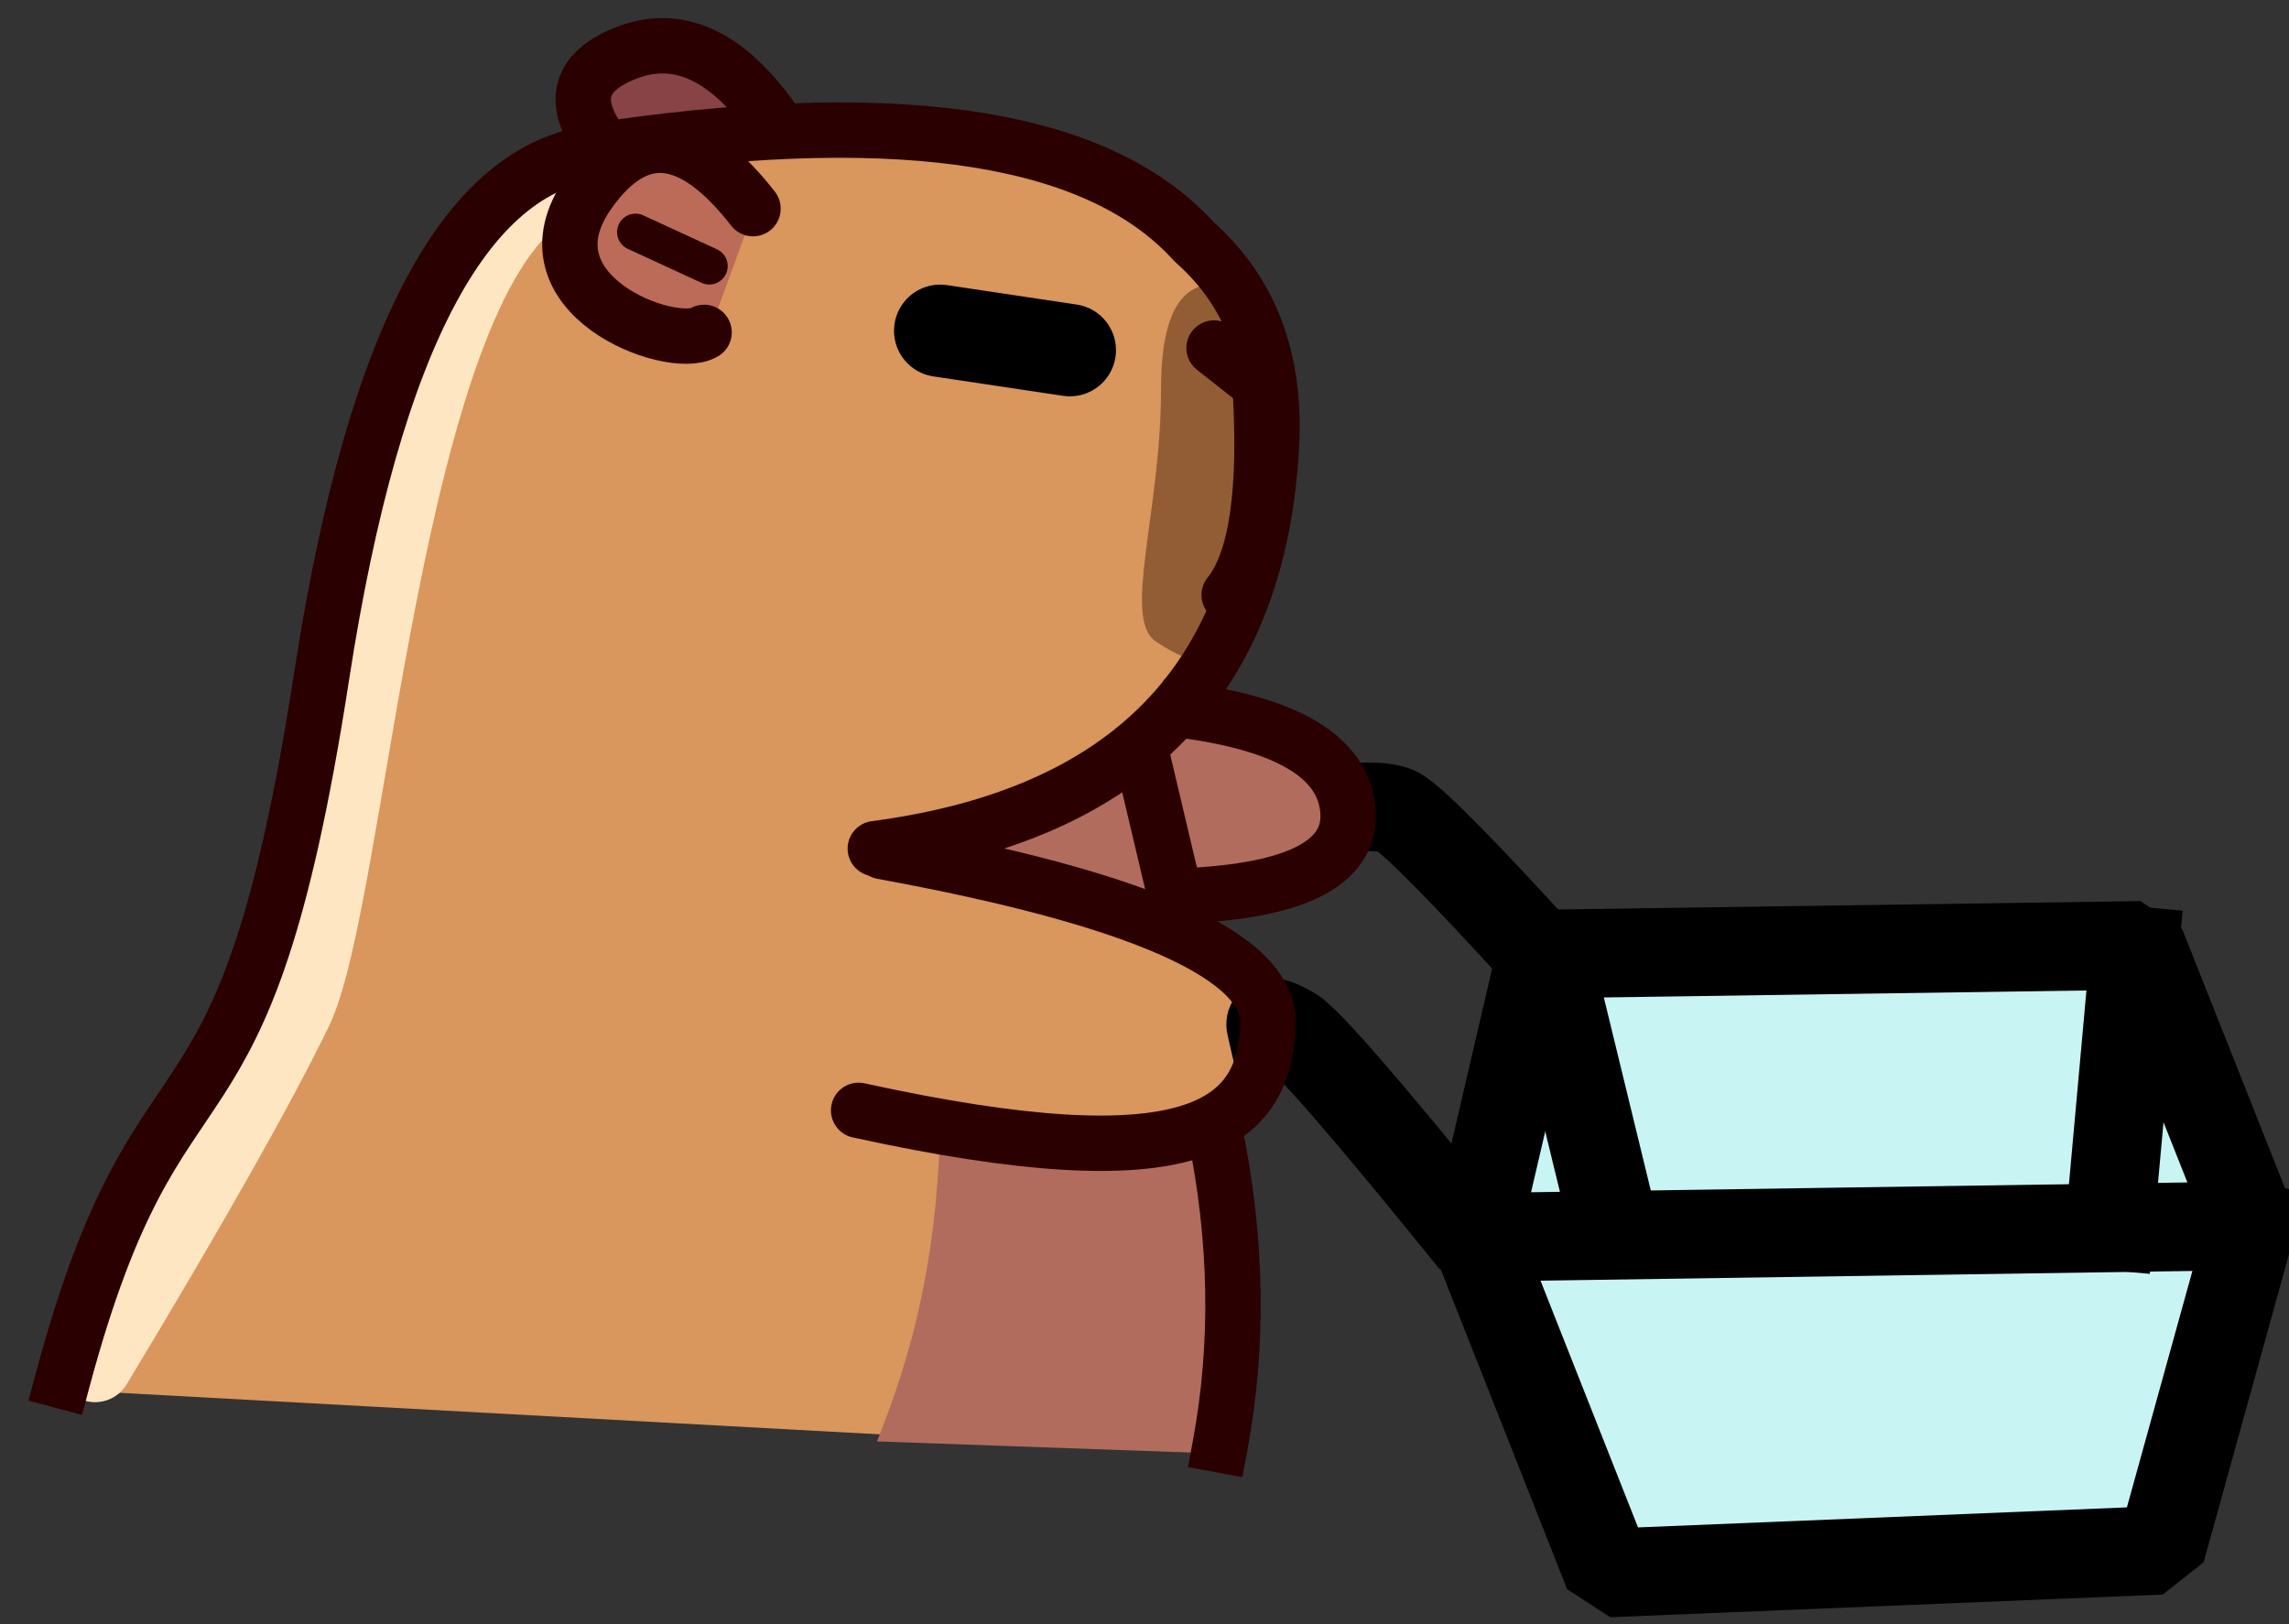 <svg width="124" height="88" viewBox="0 0 124 88" fill="none" xmlns="http://www.w3.org/2000/svg">
<rect x="0" y="0" width="124" height="88" fill="#333333" stroke="none"/>
<g clip-path="url(#clip0_36_592)">
<path fill-rule="evenodd" clip-rule="evenodd" d="M3.321 75.293L66.411 78.74L66.997 68.574L65.416 60.687C67.933 59.811 69.016 58.292 68.665 56.13C68.313 53.968 66.792 52.128 64.1 50.609L63.397 48.068C69.23 48.418 72.478 47.25 73.142 44.562C73.805 41.875 70.674 39.742 63.748 38.165C68.294 31.602 69.962 25.38 68.752 19.499C67.543 13.617 62.022 9.606 52.19 7.464C39.275 6.724 31.686 7.347 29.424 9.333C26.029 12.313 20.352 17.454 18.596 29.957C16.841 42.459 13.944 54.056 8.881 61.388C3.819 68.72 4.404 71.028 4.053 72.43C3.702 73.832 3.877 75.293 3.321 75.293Z" fill="#D9965D"/>
<path fill-rule="evenodd" clip-rule="evenodd" d="M66.643 15.555C64.144 14.883 62.895 16.738 62.895 21.12C62.895 27.693 60.786 33.52 62.602 34.747C63.812 35.565 64.593 35.843 64.945 35.58L68.342 29.007L69.221 20.726L67.581 16.037C67.541 16.037 67.229 15.877 66.643 15.555Z" fill="#925D34"/>
<path fill-rule="evenodd" clip-rule="evenodd" d="M40.836 11.4L38.375 18.131C31.536 17.199 29.422 14.545 32.032 10.169C36.728 5.946 37.592 8.435 40.836 11.4Z" fill="#BC6B58"/>
<path fill-rule="evenodd" clip-rule="evenodd" d="M32.759 8.194L42.328 7.23C39.168 3.082 36.666 1.431 34.822 2.278C32.057 3.549 31.53 6.134 32.145 7.098C32.759 8.062 32.759 8.062 32.759 8.194Z" fill="#874345"/>
<path fill-rule="evenodd" clip-rule="evenodd" d="M83.15 51.193L79.814 66.88L86.837 84.845L116.86 83.793L121.952 65.741L115.631 50.668C115.631 50.609 104.804 50.784 83.15 51.193Z" fill="#C8F5F4"/>
<path d="M5.15 73.971C10.384 65.289 14.002 58.886 16.004 54.764C19.007 48.58 20.754 15.73 29.434 10.371" stroke="#FFE6C2" stroke-width="4" stroke-linecap="round" stroke-linejoin="bevel"/>
<path d="M67.655 44.825C72.161 43.686 74.883 43.423 75.819 44.036C76.756 44.65 79.302 47.235 83.457 51.792L79.857 67.26C74.093 60.132 70.801 56.335 69.981 55.867C69.162 55.4 68.782 55.293 68.84 55.546" stroke="black" stroke-width="4.8" stroke-linecap="square" stroke-linejoin="bevel"/>
<path d="M83.501 51.69L115.982 51.222L122.01 66.413L79.945 67.041L87.129 85.225L117.065 83.998L121.952 66.354" stroke="black" stroke-width="4.8" stroke-linecap="square" stroke-linejoin="bevel"/>
<path d="M83.969 52.216L87.422 66.413" stroke="black" stroke-width="4.8" stroke-linecap="square" stroke-linejoin="bevel"/>
<path d="M115.631 51.515L114.285 66.413" stroke="black" stroke-width="4.8" stroke-linecap="square" stroke-linejoin="bevel"/>
<path fill-rule="evenodd" clip-rule="evenodd" d="M62.081 40.444L49.351 45.789L64.012 50.872L63.485 48.418C70.215 47.834 73.347 46.344 72.878 43.949C72.41 41.553 70.625 39.918 67.523 39.041L63.222 38.603C63.222 38.603 62.841 39.217 62.081 40.444Z" fill="#B16C5D"/>
<path fill-rule="evenodd" clip-rule="evenodd" d="M50.918 61.505C50.701 68.689 49.274 73.697 47.508 78.097L65.573 78.74L66.645 66.237L65.036 60.862C62.636 61.68 57.929 61.895 50.918 61.505Z" fill="#B16C5D"/>
<path d="M40.792 11.305C37.475 7.04 34.511 6.748 31.9 10.429C27.985 15.95 36.387 19.061 38.141 18.009" stroke="#2B0000" stroke-width="3" stroke-linecap="round" stroke-linejoin="bevel"/>
<path d="M33.33 7.998C49.15 5.769 59.601 7.469 64.685 13.098C67.721 15.781 69.12 19.439 68.882 24.072C68.222 36.877 61.067 44.179 47.417 45.979" stroke="#2B0000" stroke-width="3" stroke-linecap="round" stroke-linejoin="bevel"/>
<path d="M41.867 6.507C39.365 2.972 36.703 1.765 33.879 2.885C31.055 4.004 30.85 5.913 33.264 8.61" stroke="#2B0000" stroke-width="3" stroke-linecap="square" stroke-linejoin="bevel"/>
<path d="M32.759 8.223C25.385 8.69 20.274 18.155 17.426 36.617C13.153 64.309 8.764 54.728 3.38 74.826" stroke="#2B0000" stroke-width="3" stroke-linecap="square" stroke-linejoin="bevel"/>
<path d="M47.8 46.14C61.846 48.71 68.811 51.826 68.694 55.487C68.518 60.979 64.656 64.134 46.513 60.161" stroke="#2B0000" stroke-width="3" stroke-linecap="round" stroke-linejoin="bevel"/>
<path d="M64.319 38.516C69.82 39.275 72.717 41.042 73.01 43.817C73.303 46.593 70.567 48.155 64.802 48.506" stroke="#2B0000" stroke-width="3" stroke-linecap="square" stroke-linejoin="bevel"/>
<path d="M61.934 41.232L64.158 50.638" stroke="#2B0000" stroke-width="3" stroke-linecap="round" stroke-linejoin="bevel"/>
<path d="M65.797 61.213C67.016 67.11 67.118 72.801 66.104 78.287" stroke="#2B0000" stroke-width="3" stroke-linecap="square" stroke-linejoin="bevel"/>
<path d="M34.427 12.576L38.422 14.416" stroke="#2B0000" stroke-width="2" stroke-linecap="round" stroke-linejoin="bevel"/>
<path d="M57.955 18.973L50.931 17.921" stroke="black" stroke-width="5" stroke-linecap="round" stroke-linejoin="bevel"/>
<path d="M65.768 18.856L68.255 20.813C68.626 26.597 68.07 30.404 66.587 32.235" stroke="#2B0000" stroke-width="3" stroke-linecap="round" stroke-linejoin="bevel"/>
</g>
<defs>
<clipPath id="clip0_36_592">
<rect width="124" height="88" fill="white"/>
</clipPath>
</defs>
</svg>
